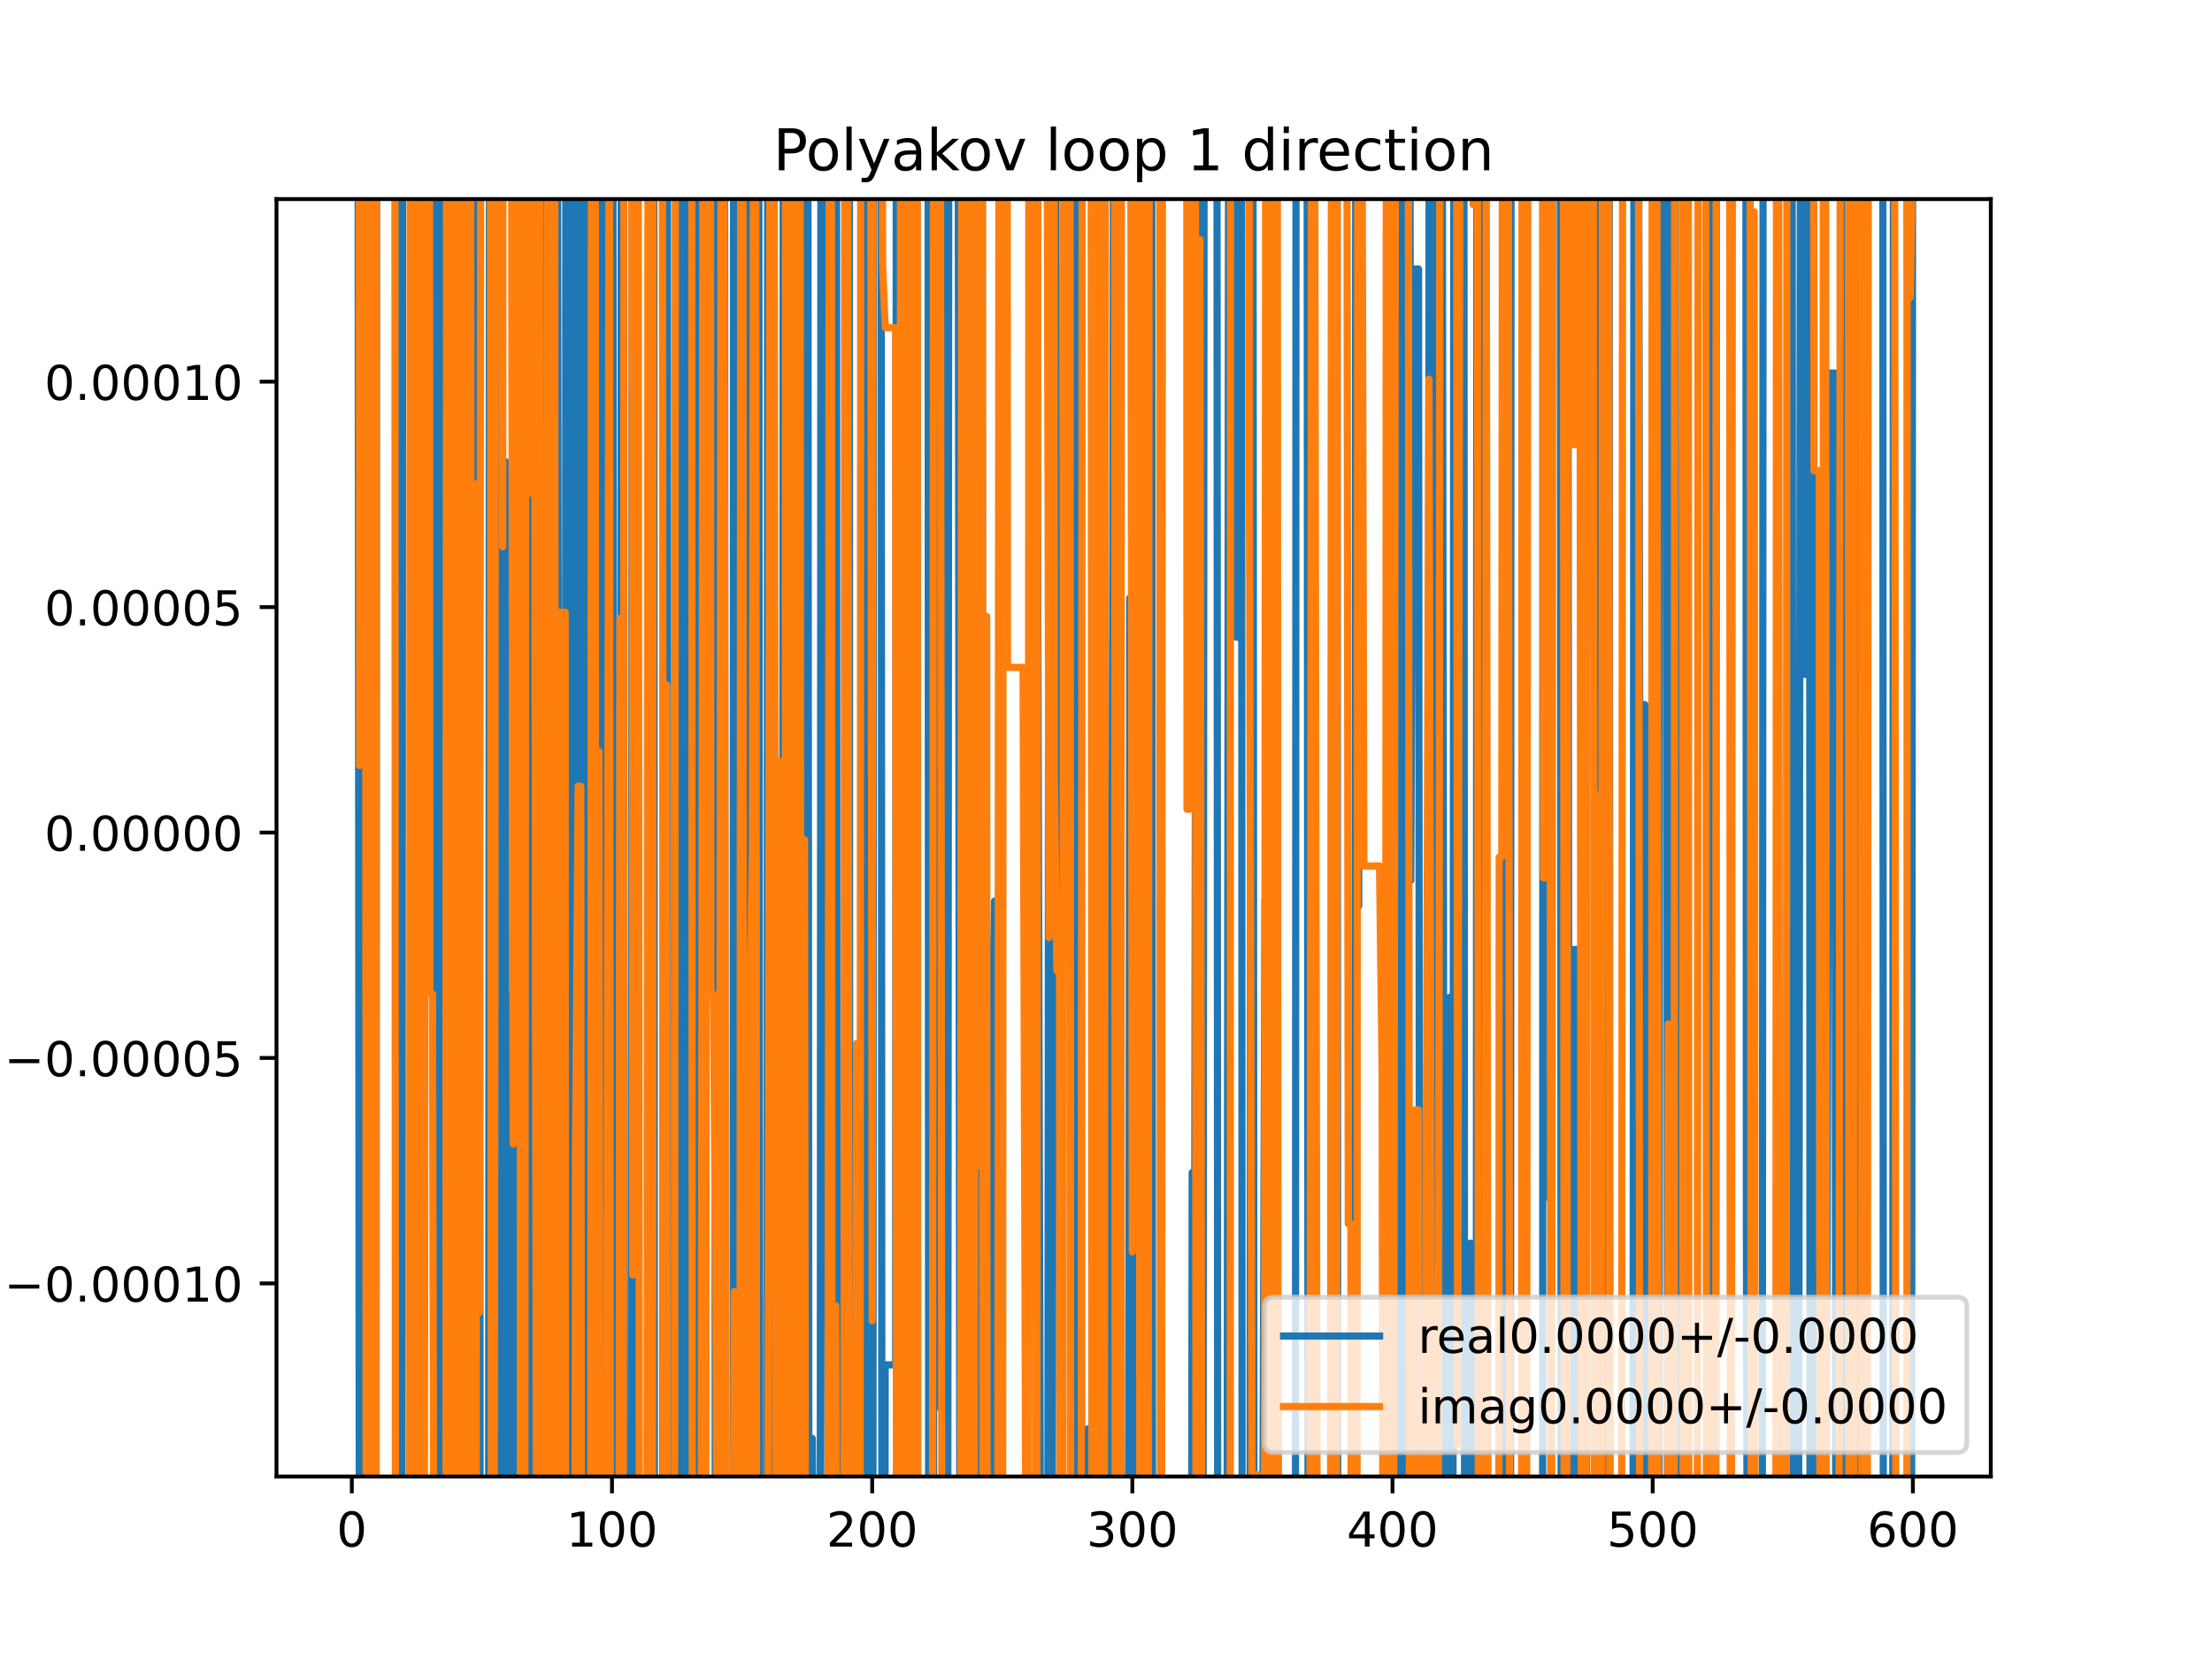 <?xml version="1.0" encoding="utf-8" standalone="no"?>
<!DOCTYPE svg PUBLIC "-//W3C//DTD SVG 1.1//EN"
  "http://www.w3.org/Graphics/SVG/1.1/DTD/svg11.dtd">
<!-- Created with matplotlib (https://matplotlib.org/) -->
<svg height="345.6pt" version="1.1" viewBox="0 0 460.8 345.6" width="460.8pt" xmlns="http://www.w3.org/2000/svg" xmlns:xlink="http://www.w3.org/1999/xlink">
 <defs>
  <style type="text/css">
*{stroke-linecap:butt;stroke-linejoin:round;}
  </style>
 </defs>
 <g id="figure_1">
  <g id="patch_1">
   <path d="M 0 345.6 
L 460.8 345.6 
L 460.8 0 
L 0 0 
z
" style="fill:#ffffff;"/>
  </g>
  <g id="axes_1">
   <g id="patch_2">
    <path d="M 57.6 307.584 
L 414.72 307.584 
L 414.72 41.472 
L 57.6 41.472 
z
" style="fill:#ffffff;"/>
   </g>
   <g id="matplotlib.axis_1">
    <g id="xtick_1">
     <g id="line2d_1">
      <defs>
       <path d="M 0 0 
L 0 3.5 
" id="mcccba0180b" style="stroke:#000000;stroke-width:0.8;"/>
      </defs>
      <g>
       <use style="stroke:#000000;stroke-width:0.8;" x="73.291" xlink:href="#mcccba0180b" y="307.584"/>
      </g>
     </g>
     <g id="text_1">
      <!-- 0 -->
      <defs>
       <path d="M 31.781 66.406 
Q 24.172 66.406 20.328 58.906 
Q 16.5 51.422 16.5 36.375 
Q 16.5 21.391 20.328 13.891 
Q 24.172 6.391 31.781 6.391 
Q 39.453 6.391 43.281 13.891 
Q 47.125 21.391 47.125 36.375 
Q 47.125 51.422 43.281 58.906 
Q 39.453 66.406 31.781 66.406 
z
M 31.781 74.219 
Q 44.047 74.219 50.516 64.516 
Q 56.984 54.828 56.984 36.375 
Q 56.984 17.969 50.516 8.266 
Q 44.047 -1.422 31.781 -1.422 
Q 19.531 -1.422 13.062 8.266 
Q 6.594 17.969 6.594 36.375 
Q 6.594 54.828 13.062 64.516 
Q 19.531 74.219 31.781 74.219 
z
" id="DejaVuSans-48"/>
      </defs>
      <g transform="translate(70.109 322.182)scale(0.1 -0.1)">
       <use xlink:href="#DejaVuSans-48"/>
      </g>
     </g>
    </g>
    <g id="xtick_2">
     <g id="line2d_2">
      <g>
       <use style="stroke:#000000;stroke-width:0.8;" x="127.49" xlink:href="#mcccba0180b" y="307.584"/>
      </g>
     </g>
     <g id="text_2">
      <!-- 100 -->
      <defs>
       <path d="M 12.406 8.297 
L 28.516 8.297 
L 28.516 63.922 
L 10.984 60.406 
L 10.984 69.391 
L 28.422 72.906 
L 38.281 72.906 
L 38.281 8.297 
L 54.391 8.297 
L 54.391 0 
L 12.406 0 
z
" id="DejaVuSans-49"/>
      </defs>
      <g transform="translate(117.946 322.182)scale(0.1 -0.1)">
       <use xlink:href="#DejaVuSans-49"/>
       <use x="63.623" xlink:href="#DejaVuSans-48"/>
       <use x="127.246" xlink:href="#DejaVuSans-48"/>
      </g>
     </g>
    </g>
    <g id="xtick_3">
     <g id="line2d_3">
      <g>
       <use style="stroke:#000000;stroke-width:0.8;" x="181.69" xlink:href="#mcccba0180b" y="307.584"/>
      </g>
     </g>
     <g id="text_3">
      <!-- 200 -->
      <defs>
       <path d="M 19.188 8.297 
L 53.609 8.297 
L 53.609 0 
L 7.328 0 
L 7.328 8.297 
Q 12.938 14.109 22.625 23.891 
Q 32.328 33.688 34.812 36.531 
Q 39.547 41.844 41.422 45.531 
Q 43.312 49.219 43.312 52.781 
Q 43.312 58.594 39.234 62.25 
Q 35.156 65.922 28.609 65.922 
Q 23.969 65.922 18.812 64.312 
Q 13.672 62.703 7.812 59.422 
L 7.812 69.391 
Q 13.766 71.781 18.938 73 
Q 24.125 74.219 28.422 74.219 
Q 39.75 74.219 46.484 68.547 
Q 53.219 62.891 53.219 53.422 
Q 53.219 48.922 51.531 44.891 
Q 49.859 40.875 45.406 35.406 
Q 44.188 33.984 37.641 27.219 
Q 31.109 20.453 19.188 8.297 
z
" id="DejaVuSans-50"/>
      </defs>
      <g transform="translate(172.146 322.182)scale(0.1 -0.1)">
       <use xlink:href="#DejaVuSans-50"/>
       <use x="63.623" xlink:href="#DejaVuSans-48"/>
       <use x="127.246" xlink:href="#DejaVuSans-48"/>
      </g>
     </g>
    </g>
    <g id="xtick_4">
     <g id="line2d_4">
      <g>
       <use style="stroke:#000000;stroke-width:0.8;" x="235.889" xlink:href="#mcccba0180b" y="307.584"/>
      </g>
     </g>
     <g id="text_4">
      <!-- 300 -->
      <defs>
       <path d="M 40.578 39.312 
Q 47.656 37.797 51.625 33 
Q 55.609 28.219 55.609 21.188 
Q 55.609 10.406 48.188 4.484 
Q 40.766 -1.422 27.094 -1.422 
Q 22.516 -1.422 17.656 -0.516 
Q 12.797 0.391 7.625 2.203 
L 7.625 11.719 
Q 11.719 9.328 16.594 8.109 
Q 21.484 6.891 26.812 6.891 
Q 36.078 6.891 40.938 10.547 
Q 45.797 14.203 45.797 21.188 
Q 45.797 27.641 41.281 31.266 
Q 36.766 34.906 28.719 34.906 
L 20.219 34.906 
L 20.219 43.016 
L 29.109 43.016 
Q 36.375 43.016 40.234 45.922 
Q 44.094 48.828 44.094 54.297 
Q 44.094 59.906 40.109 62.906 
Q 36.141 65.922 28.719 65.922 
Q 24.656 65.922 20.016 65.031 
Q 15.375 64.156 9.812 62.312 
L 9.812 71.094 
Q 15.438 72.656 20.344 73.438 
Q 25.25 74.219 29.594 74.219 
Q 40.828 74.219 47.359 69.109 
Q 53.906 64.016 53.906 55.328 
Q 53.906 49.266 50.438 45.094 
Q 46.969 40.922 40.578 39.312 
z
" id="DejaVuSans-51"/>
      </defs>
      <g transform="translate(226.345 322.182)scale(0.1 -0.1)">
       <use xlink:href="#DejaVuSans-51"/>
       <use x="63.623" xlink:href="#DejaVuSans-48"/>
       <use x="127.246" xlink:href="#DejaVuSans-48"/>
      </g>
     </g>
    </g>
    <g id="xtick_5">
     <g id="line2d_5">
      <g>
       <use style="stroke:#000000;stroke-width:0.8;" x="290.088" xlink:href="#mcccba0180b" y="307.584"/>
      </g>
     </g>
     <g id="text_5">
      <!-- 400 -->
      <defs>
       <path d="M 37.797 64.312 
L 12.891 25.391 
L 37.797 25.391 
z
M 35.203 72.906 
L 47.609 72.906 
L 47.609 25.391 
L 58.016 25.391 
L 58.016 17.188 
L 47.609 17.188 
L 47.609 0 
L 37.797 0 
L 37.797 17.188 
L 4.891 17.188 
L 4.891 26.703 
z
" id="DejaVuSans-52"/>
      </defs>
      <g transform="translate(280.545 322.182)scale(0.1 -0.1)">
       <use xlink:href="#DejaVuSans-52"/>
       <use x="63.623" xlink:href="#DejaVuSans-48"/>
       <use x="127.246" xlink:href="#DejaVuSans-48"/>
      </g>
     </g>
    </g>
    <g id="xtick_6">
     <g id="line2d_6">
      <g>
       <use style="stroke:#000000;stroke-width:0.8;" x="344.288" xlink:href="#mcccba0180b" y="307.584"/>
      </g>
     </g>
     <g id="text_6">
      <!-- 500 -->
      <defs>
       <path d="M 10.797 72.906 
L 49.516 72.906 
L 49.516 64.594 
L 19.828 64.594 
L 19.828 46.734 
Q 21.969 47.469 24.109 47.828 
Q 26.266 48.188 28.422 48.188 
Q 40.625 48.188 47.75 41.5 
Q 54.891 34.812 54.891 23.391 
Q 54.891 11.625 47.562 5.094 
Q 40.234 -1.422 26.906 -1.422 
Q 22.312 -1.422 17.547 -0.641 
Q 12.797 0.141 7.719 1.703 
L 7.719 11.625 
Q 12.109 9.234 16.797 8.062 
Q 21.484 6.891 26.703 6.891 
Q 35.156 6.891 40.078 11.328 
Q 45.016 15.766 45.016 23.391 
Q 45.016 31 40.078 35.438 
Q 35.156 39.891 26.703 39.891 
Q 22.75 39.891 18.812 39.016 
Q 14.891 38.141 10.797 36.281 
z
" id="DejaVuSans-53"/>
      </defs>
      <g transform="translate(334.744 322.182)scale(0.1 -0.1)">
       <use xlink:href="#DejaVuSans-53"/>
       <use x="63.623" xlink:href="#DejaVuSans-48"/>
       <use x="127.246" xlink:href="#DejaVuSans-48"/>
      </g>
     </g>
    </g>
    <g id="xtick_7">
     <g id="line2d_7">
      <g>
       <use style="stroke:#000000;stroke-width:0.8;" x="398.487" xlink:href="#mcccba0180b" y="307.584"/>
      </g>
     </g>
     <g id="text_7">
      <!-- 600 -->
      <defs>
       <path d="M 33.016 40.375 
Q 26.375 40.375 22.484 35.828 
Q 18.609 31.297 18.609 23.391 
Q 18.609 15.531 22.484 10.953 
Q 26.375 6.391 33.016 6.391 
Q 39.656 6.391 43.531 10.953 
Q 47.406 15.531 47.406 23.391 
Q 47.406 31.297 43.531 35.828 
Q 39.656 40.375 33.016 40.375 
z
M 52.594 71.297 
L 52.594 62.312 
Q 48.875 64.062 45.094 64.984 
Q 41.312 65.922 37.594 65.922 
Q 27.828 65.922 22.672 59.328 
Q 17.531 52.734 16.797 39.406 
Q 19.672 43.656 24.016 45.922 
Q 28.375 48.188 33.594 48.188 
Q 44.578 48.188 50.953 41.516 
Q 57.328 34.859 57.328 23.391 
Q 57.328 12.156 50.688 5.359 
Q 44.047 -1.422 33.016 -1.422 
Q 20.359 -1.422 13.672 8.266 
Q 6.984 17.969 6.984 36.375 
Q 6.984 53.656 15.188 63.938 
Q 23.391 74.219 37.203 74.219 
Q 40.922 74.219 44.703 73.484 
Q 48.484 72.75 52.594 71.297 
z
" id="DejaVuSans-54"/>
      </defs>
      <g transform="translate(388.944 322.182)scale(0.1 -0.1)">
       <use xlink:href="#DejaVuSans-54"/>
       <use x="63.623" xlink:href="#DejaVuSans-48"/>
       <use x="127.246" xlink:href="#DejaVuSans-48"/>
      </g>
     </g>
    </g>
   </g>
   <g id="matplotlib.axis_2">
    <g id="ytick_1">
     <g id="line2d_8">
      <defs>
       <path d="M 0 0 
L -3.5 0 
" id="mbf16acc17d" style="stroke:#000000;stroke-width:0.8;"/>
      </defs>
      <g>
       <use style="stroke:#000000;stroke-width:0.8;" x="57.6" xlink:href="#mbf16acc17d" y="267.356"/>
      </g>
     </g>
     <g id="text_8">
      <!-- −0.00010 -->
      <defs>
       <path d="M 10.594 35.5 
L 73.188 35.5 
L 73.188 27.203 
L 10.594 27.203 
z
" id="DejaVuSans-8722"/>
       <path d="M 10.688 12.406 
L 21 12.406 
L 21 0 
L 10.688 0 
z
" id="DejaVuSans-46"/>
      </defs>
      <g transform="translate(0.867 271.156)scale(0.1 -0.1)">
       <use xlink:href="#DejaVuSans-8722"/>
       <use x="83.789" xlink:href="#DejaVuSans-48"/>
       <use x="147.412" xlink:href="#DejaVuSans-46"/>
       <use x="179.199" xlink:href="#DejaVuSans-48"/>
       <use x="242.822" xlink:href="#DejaVuSans-48"/>
       <use x="306.445" xlink:href="#DejaVuSans-48"/>
       <use x="370.068" xlink:href="#DejaVuSans-49"/>
       <use x="433.691" xlink:href="#DejaVuSans-48"/>
      </g>
     </g>
    </g>
    <g id="ytick_2">
     <g id="line2d_9">
      <g>
       <use style="stroke:#000000;stroke-width:0.8;" x="57.6" xlink:href="#mbf16acc17d" y="220.395"/>
      </g>
     </g>
     <g id="text_9">
      <!-- −0.00005 -->
      <g transform="translate(0.867 224.194)scale(0.1 -0.1)">
       <use xlink:href="#DejaVuSans-8722"/>
       <use x="83.789" xlink:href="#DejaVuSans-48"/>
       <use x="147.412" xlink:href="#DejaVuSans-46"/>
       <use x="179.199" xlink:href="#DejaVuSans-48"/>
       <use x="242.822" xlink:href="#DejaVuSans-48"/>
       <use x="306.445" xlink:href="#DejaVuSans-48"/>
       <use x="370.068" xlink:href="#DejaVuSans-48"/>
       <use x="433.691" xlink:href="#DejaVuSans-53"/>
      </g>
     </g>
    </g>
    <g id="ytick_3">
     <g id="line2d_10">
      <g>
       <use style="stroke:#000000;stroke-width:0.8;" x="57.6" xlink:href="#mbf16acc17d" y="173.434"/>
      </g>
     </g>
     <g id="text_10">
      <!-- 0.00000 -->
      <g transform="translate(9.247 177.233)scale(0.1 -0.1)">
       <use xlink:href="#DejaVuSans-48"/>
       <use x="63.623" xlink:href="#DejaVuSans-46"/>
       <use x="95.41" xlink:href="#DejaVuSans-48"/>
       <use x="159.033" xlink:href="#DejaVuSans-48"/>
       <use x="222.656" xlink:href="#DejaVuSans-48"/>
       <use x="286.279" xlink:href="#DejaVuSans-48"/>
       <use x="349.902" xlink:href="#DejaVuSans-48"/>
      </g>
     </g>
    </g>
    <g id="ytick_4">
     <g id="line2d_11">
      <g>
       <use style="stroke:#000000;stroke-width:0.8;" x="57.6" xlink:href="#mbf16acc17d" y="126.472"/>
      </g>
     </g>
     <g id="text_11">
      <!-- 0.00005 -->
      <g transform="translate(9.247 130.272)scale(0.1 -0.1)">
       <use xlink:href="#DejaVuSans-48"/>
       <use x="63.623" xlink:href="#DejaVuSans-46"/>
       <use x="95.41" xlink:href="#DejaVuSans-48"/>
       <use x="159.033" xlink:href="#DejaVuSans-48"/>
       <use x="222.656" xlink:href="#DejaVuSans-48"/>
       <use x="286.279" xlink:href="#DejaVuSans-48"/>
       <use x="349.902" xlink:href="#DejaVuSans-53"/>
      </g>
     </g>
    </g>
    <g id="ytick_5">
     <g id="line2d_12">
      <g>
       <use style="stroke:#000000;stroke-width:0.8;" x="57.6" xlink:href="#mbf16acc17d" y="79.511"/>
      </g>
     </g>
     <g id="text_12">
      <!-- 0.00010 -->
      <g transform="translate(9.247 83.31)scale(0.1 -0.1)">
       <use xlink:href="#DejaVuSans-48"/>
       <use x="63.623" xlink:href="#DejaVuSans-46"/>
       <use x="95.41" xlink:href="#DejaVuSans-48"/>
       <use x="159.033" xlink:href="#DejaVuSans-48"/>
       <use x="222.656" xlink:href="#DejaVuSans-48"/>
       <use x="286.279" xlink:href="#DejaVuSans-49"/>
       <use x="349.902" xlink:href="#DejaVuSans-48"/>
      </g>
     </g>
    </g>
   </g>
   <g id="line2d_13">
    <path clip-path="url(#paa298b33d1)" d="M 74.575 -1 
L 74.866 346.6 
M 74.956 346.6 
L 75.185 -1 
M 75.749 -1 
L 75.991 346.6 
M 76.013 346.6 
L 76.329 -1 
M 77.371 -1 
L 77.486 346.6 
M 78.331 346.6 
L 78.463 -1 
M 82.464 -1 
L 82.505 46.447 
L 83.047 46.447 
L 83.299 346.6 
M 83.74 346.6 
L 83.893 -1 
M 86.59 -1 
L 86.77 346.6 
M 86.966 346.6 
L 87.285 -1 
M 89.516 -1 
L 89.551 65.785 
L 90.093 65.785 
L 90.497 -1 
M 90.648 -1 
L 90.845 346.6 
M 91.466 346.6 
L 91.639 -1 
M 92.098 -1 
L 92.261 67.694 
L 92.803 67.694 
L 92.974 -1 
M 93.463 -1 
L 93.741 346.6 
M 94.191 346.6 
L 94.429 204.382 
L 94.526 -1 
M 95.708 -1 
L 95.84 346.6 
M 97.067 346.6 
L 97.261 -1 
M 98.305 -1 
L 98.764 138.319 
L 99.095 -1 
M 99.534 -1 
L 99.848 122.038 
L 100.043 346.6 
M 101.77 346.6 
L 101.982 -1 
M 102.046 -1 
L 102.226 346.6 
M 103.77 346.6 
L 104.184 18.266 
L 104.323 346.6 
M 105.156 346.6 
L 105.268 96.122 
L 105.507 346.6 
M 106.187 346.6 
L 106.352 207.398 
L 106.543 346.6 
M 107.003 346.6 
L 107.151 -1 
M 108.793 -1 
L 108.916 346.6 
M 109.232 346.6 
L 109.375 -1 
M 110.002 -1 
L 110.288 346.6 
M 112.784 346.6 
L 112.856 242.188 
L 113.398 92.966 
L 113.582 -1 
M 114.106 -1 
L 114.419 346.6 
M 114.51 346.6 
L 114.65 -1 
M 115.458 -1 
L 115.566 232.416 
L 116.107 -1 
M 116.109 -1 
L 116.582 346.6 
M 117.753 346.6 
L 117.883 -1 
M 118.602 -1 
L 118.709 346.6 
M 119.651 346.6 
L 119.752 -1 
M 121.075 -1 
L 121.206 346.6 
M 122.03 346.6 
L 122.07 277.483 
L 122.428 -1 
M 123.463 -1 
L 123.696 277.302 
L 124.32 -1 
M 124.92 -1 
L 125.066 346.6 
M 125.576 346.6 
L 125.721 -1 
M 127.662 -1 
L 127.96 346.6 
M 129.313 346.6 
L 129.421 -1 
M 129.861 -1 
L 129.954 346.6 
M 131.412 346.6 
L 131.737 -1 
M 132.031 -1 
L 132.368 156.804 
L 133.041 346.6 
M 135.332 346.6 
L 135.496 -1 
M 136.188 -1 
L 136.349 346.6 
M 138.081 346.6 
L 138.215 -1 
M 139.042 -1 
L 139.146 346.6 
M 141.78 346.6 
L 141.864 -1 
M 142.797 -1 
L 143.081 346.6 
M 145 346.6 
L 145.165 -1 
M 145.562 -1 
L 145.708 346.6 
M 146.594 346.6 
L 147.134 -1 
M 148.847 -1 
L 149.006 346.6 
M 149.339 346.6 
L 149.504 -1 
M 150.941 -1 
L 151.087 346.6 
M 152.701 346.6 
L 152.826 -1 
M 153.207 -1 
L 153.429 346.6 
M 153.544 346.6 
L 153.655 -1 
M 154.46 -1 
L 154.575 346.6 
M 154.625 346.6 
L 154.906 -1 
M 156.029 -1 
L 156.296 346.6 
M 157.115 346.6 
L 157.404 -1 
M 158.064 -1 
L 158.259 346.6 
M 159.762 346.6 
L 159.938 -1 
M 160.153 -1 
L 160.506 346.6 
M 160.591 346.6 
L 160.898 -1 
M 161.194 -1 
L 161.351 346.6 
M 162.997 346.6 
L 163.168 -1 
M 163.358 -1 
L 163.534 346.6 
M 164.311 346.6 
L 164.346 310.302 
L 164.888 66.783 
L 165.327 346.6 
M 165.813 346.6 
L 165.972 319.437 
L 166.152 -1 
M 166.854 -1 
L 167.038 346.6 
M 167.066 346.6 
L 167.176 -1 
M 168.289 -1 
L 168.518 346.6 
M 169.137 346.6 
L 169.224 299.648 
L 169.527 346.6 
M 170.867 346.6 
L 171.026 -1 
M 172.001 -1 
L 172.476 321.928 
L 172.884 -1 
M 173.129 -1 
L 173.498 346.6 
M 173.601 346.6 
L 173.846 -1 
M 174.254 -1 
L 174.401 346.6 
M 175.945 346.6 
L 176.359 -1 
M 176.943 -1 
L 177.019 346.6 
M 179.768 346.6 
L 179.984 -1 
M 180.157 -1 
L 180.41 346.6 
M 181.838 346.6 
L 182.001 -1 
M 183.556 -1 
L 183.725 346.6 
M 184.298 346.6 
L 184.4 284.32 
L 186.568 284.32 
L 186.722 -1 
M 187.486 -1 
L 187.652 314.753 
L 188.032 -1 
M 189.048 -1 
L 189.189 346.6 
M 190.516 346.6 
L 190.959 -1 
M 193.325 -1 
L 193.463 346.6 
M 194.451 346.6 
L 194.697 30.702 
L 195.239 293.021 
L 195.781 293.021 
L 195.979 -1 
M 196.635 -1 
L 196.845 346.6 
M 197.429 346.6 
L 197.653 -1 
M 199.593 -1 
L 199.968 346.6 
M 200.248 346.6 
L 200.576 -1 
M 201.16 -1 
L 201.201 6.407 
L 201.239 -1 
M 202.354 -1 
L 202.595 346.6 
M 203.683 346.6 
L 203.904 -1 
M 204.619 -1 
L 204.753 346.6 
M 205.589 346.6 
L 206.079 221.349 
L 206.621 221.349 
L 207.163 187.73 
L 207.293 346.6 
M 207.979 346.6 
L 208.166 -1 
M 215.842 -1 
L 216.806 346.6 
M 218.272 346.6 
L 218.545 13.563 
L 218.981 346.6 
M 219.145 346.6 
L 219.391 -1 
M 219.944 -1 
L 220.171 242.592 
L 220.713 242.592 
L 220.805 346.6 
M 224.063 346.6 
L 224.296 -1 
M 225.225 -1 
L 225.346 346.6 
M 226.634 346.6 
L 226.675 297.626 
L 227.217 297.626 
L 227.236 346.6 
M 228.098 346.6 
L 228.185 -1 
M 230.164 -1 
L 230.434 346.6 
M 231.603 346.6 
L 231.977 -1 
M 233.431 -1 
L 233.589 346.6 
M 235.102 346.6 
L 235.347 124.582 
L 235.889 145.275 
L 236.212 346.6 
M 237.088 346.6 
L 237.38 -1 
M 239.918 -1 
L 240.117 346.6 
M 248.215 346.6 
L 248.355 244.26 
L 248.897 244.26 
L 249.265 -1 
M 249.489 -1 
L 249.639 346.6 
M 250.605 346.6 
L 250.853 -1 
M 253.509 -1 
L 253.677 346.6 
M 255.607 346.6 
L 255.969 -1 
M 257.414 -1 
L 257.569 132.737 
L 258.111 132.737 
L 258.653 27.494 
L 258.759 346.6 
M 260.399 346.6 
L 260.638 -1 
M 261.006 -1 
L 261.249 346.6 
M 262.428 346.6 
L 262.447 340.823 
L 262.989 340.823 
L 263.531 187.368 
L 263.763 346.6 
M 264.255 346.6 
L 264.552 -1 
M 264.674 -1 
L 264.957 346.6 
M 266.124 346.6 
L 266.241 279.069 
L 266.276 346.6 
M 269.859 346.6 
L 269.991 -1 
M 272.28 -1 
L 272.512 346.6 
M 273.478 346.6 
L 273.61 -1 
M 278.515 -1 
L 278.693 346.6 
M 282.183 346.6 
L 282.447 -1 
M 282.646 -1 
L 283.043 188.78 
L 283.148 -1 
M 290.154 -1 
L 290.436 346.6 
M 290.727 346.6 
L 290.866 -1 
M 291.942 -1 
L 292.046 346.6 
M 293.066 346.6 
L 293.199 -1 
M 293.703 -1 
L 293.882 183.439 
L 294.424 56.047 
L 295.508 56.047 
L 295.757 346.6 
M 297.428 346.6 
L 297.737 -1 
M 298.664 -1 
L 298.76 194.027 
L 299.302 194.027 
L 299.382 346.6 
M 300.227 346.6 
L 300.378 -1 
M 300.416 -1 
L 300.931 346.6 
M 301.966 346.6 
L 302.012 207.757 
L 302.241 346.6 
M 302.667 346.6 
L 302.872 -1 
M 303.588 -1 
L 303.638 37.811 
L 303.677 -1 
M 304.954 -1 
L 305.113 346.6 
M 306.235 346.6 
L 306.348 258.966 
L 306.444 346.6 
M 307.527 346.6 
L 307.663 -1 
M 309.152 -1 
L 309.359 346.6 
M 313.252 346.6 
L 313.346 -1 
M 314.112 -1 
L 314.249 346.6 
M 314.668 346.6 
L 314.781 -1 
M 317.549 -1 
L 317.737 346.6 
M 321.359 346.6 
L 321.418 -1 
M 322.453 -1 
L 322.608 249.503 
L 322.906 -1 
M 325.017 -1 
L 325.234 346.6 
M 325.429 346.6 
L 325.717 -1 
M 326.577 -1 
L 326.928 346.6 
M 326.995 346.6 
L 327.486 197.796 
L 328.57 197.796 
L 328.67 346.6 
M 329.58 346.6 
L 329.817 -1 
M 330.353 -1 
L 330.449 346.6 
M 332.689 346.6 
L 333.04 -1 
M 333.547 -1 
L 333.719 346.6 
M 334.758 346.6 
L 334.931 -1 
M 335.218 -1 
L 335.392 346.6 
M 340.171 346.6 
L 340.394 -1 
M 341.315 -1 
L 341.578 146.784 
L 342.662 146.784 
L 342.911 346.6 
M 345.598 346.6 
L 345.78 -1 
M 347.163 -1 
L 347.388 346.6 
M 347.651 346.6 
L 347.815 -1 
M 348.919 -1 
L 349.166 182.599 
L 349.242 346.6 
M 351.515 346.6 
L 351.627 -1 
M 356.059 -1 
L 356.164 346.6 
M 357.405 346.6 
L 357.547 -1 
M 363.696 -1 
L 363.8 254.944 
L 364.01 346.6 
M 367.107 346.6 
L 367.3 -1 
M 373.322 -1 
L 373.546 346.6 
M 374.658 346.6 
L 375.098 -1 
M 375.355 -1 
L 375.724 140.474 
L 376.266 140.474 
L 376.353 -1 
M 376.978 -1 
L 377.059 346.6 
M 377.697 346.6 
L 377.793 -1 
M 379.83 -1 
L 380.059 343.086 
L 380.601 266.763 
L 381.143 77.705 
L 382.227 77.705 
L 382.438 346.6 
M 384.169 346.6 
L 384.384 -1 
M 386.4 -1 
L 386.5 346.6 
M 386.717 346.6 
L 386.957 -1 
M 392.218 -1 
L 392.339 346.6 
M 394.279 346.6 
L 394.443 -1 
M 397.261 -1 
L 397.574 346.6 
M 398.204 346.6 
L 398.445 -1 
L 398.445 -1 
" style="fill:none;stroke:#1f77b4;stroke-linecap:square;stroke-width:1.5;"/>
   </g>
   <g id="line2d_14">
    <path clip-path="url(#paa298b33d1)" d="M 74.83 -1 
L 74.917 159.464 
L 75.15 -1 
M 76.155 -1 
L 76.273 346.6 
M 76.928 346.6 
L 77.085 22.447 
L 77.301 346.6 
M 78.314 346.6 
L 78.417 -1 
M 82.257 -1 
L 82.385 346.6 
M 85.338 346.6 
L 85.465 -1 
M 86.451 -1 
L 86.518 346.6 
M 87.181 346.6 
L 87.251 -1 
M 87.638 -1 
L 87.774 346.6 
M 88.374 346.6 
L 88.467 267.798 
L 88.578 -1 
M 89.46 -1 
L 89.551 207.037 
L 90.093 207.037 
L 90.405 346.6 
M 91.104 346.6 
L 91.177 330.869 
L 91.194 346.6 
M 92.882 346.6 
L 93.038 -1 
M 93.589 -1 
L 93.713 346.6 
M 94.135 346.6 
L 94.312 -1 
M 95.163 -1 
L 95.239 346.6 
M 96.055 346.6 
L 96.45 -1 
M 96.664 -1 
L 96.846 346.6 
M 97.337 346.6 
L 97.46 -1 
M 98.041 -1 
L 98.243 346.6 
M 99.19 346.6 
L 99.306 100.796 
L 99.848 273.444 
L 100.169 -1 
M 102.147 -1 
L 102.38 346.6 
M 102.915 346.6 
L 103.1 208.671 
L 103.219 -1 
M 104.642 -1 
L 104.726 113.916 
L 104.771 -1 
M 106.525 -1 
L 106.894 238.305 
L 107.436 132.094 
L 107.531 -1 
M 108.277 -1 
L 108.442 346.6 
M 109.322 346.6 
L 109.571 -1 
M 109.773 -1 
L 110.146 102.811 
L 110.546 -1 
M 111.282 -1 
L 111.767 346.6 
M 111.776 346.6 
L 112.098 -1 
M 112.421 -1 
L 112.579 346.6 
M 113.339 346.6 
L 113.398 271.509 
L 113.94 124.467 
L 114.097 -1 
M 114.597 -1 
L 114.726 346.6 
M 115.412 346.6 
L 115.566 26.252 
L 115.698 346.6 
M 116.553 346.6 
L 116.65 127.536 
L 117.734 127.536 
L 117.795 346.6 
M 119.794 346.6 
L 119.902 239.477 
L 120.444 163.783 
L 120.986 163.783 
L 121.118 346.6 
M 123.052 346.6 
L 123.216 -1 
M 123.998 -1 
L 124.121 346.6 
M 124.581 346.6 
L 124.78 156.545 
L 124.968 346.6 
M 125.798 346.6 
L 125.864 296.496 
L 126.406 296.496 
L 126.93 -1 
M 126.954 -1 
L 127.152 346.6 
M 128.969 346.6 
L 129.116 128.824 
L 129.344 346.6 
M 129.821 346.6 
L 130.011 -1 
M 131.648 -1 
L 131.826 265.588 
L 132.368 159.72 
L 132.871 -1 
M 132.921 -1 
L 133.21 346.6 
M 134.752 346.6 
L 135.012 -1 
M 135.118 -1 
L 135.274 346.6 
M 135.91 346.6 
L 136.041 -1 
M 137.953 -1 
L 138.292 346.6 
M 138.417 346.6 
L 138.872 142.7 
L 138.956 346.6 
M 140.513 346.6 
L 140.715 -1 
M 141.553 -1 
L 141.582 30.194 
L 141.676 -1 
M 144.086 -1 
L 144.221 346.6 
M 145.278 346.6 
L 145.376 324.192 
L 145.46 346.6 
M 146.059 346.6 
L 146.46 -1 
M 146.46 -1 
L 146.856 346.6 
M 147.046 346.6 
L 147.166 -1 
M 147.999 -1 
L 148.086 207.103 
L 148.628 207.103 
L 149.17 277.638 
L 149.417 346.6 
M 149.813 346.6 
L 150.241 -1 
M 150.809 -1 
L 151.213 346.6 
M 152.727 346.6 
L 152.964 269.089 
L 153.067 346.6 
M 154.149 346.6 
L 154.303 -1 
M 154.768 -1 
L 154.865 346.6 
M 156.048 346.6 
L 156.216 207.182 
L 156.758 176.428 
L 157.003 -1 
M 157.425 -1 
L 157.628 346.6 
M 159.845 346.6 
L 160.01 300.339 
L 160.424 -1 
M 161.245 -1 
L 161.636 322.003 
L 162.178 158.647 
L 162.72 158.647 
L 162.816 346.6 
M 163.542 346.6 
L 163.653 -1 
M 163.991 -1 
L 164.129 346.6 
M 165.054 346.6 
L 165.277 -1 
M 165.636 -1 
L 165.938 346.6 
M 166.004 346.6 
L 166.295 -1 
M 166.661 -1 
L 166.856 346.6 
M 167.421 346.6 
L 167.598 174.911 
L 167.791 346.6 
M 172.489 346.6 
L 172.746 -1 
M 173.18 -1 
L 173.333 346.6 
M 174.033 346.6 
L 174.102 272.017 
L 174.3 346.6 
M 175.804 346.6 
L 176.012 -1 
M 176.584 -1 
L 176.812 309.242 
L 177.064 346.6 
M 178.149 346.6 
L 178.438 217.375 
L 178.56 346.6 
M 179.166 346.6 
L 179.312 -1 
M 181.36 -1 
L 181.69 275.102 
L 181.862 -1 
M 183.811 -1 
L 183.858 54.856 
L 184.4 68.266 
L 186.568 68.266 
L 186.766 346.6 
M 187.409 346.6 
L 187.626 -1 
M 187.669 -1 
L 187.821 346.6 
M 188.474 346.6 
L 188.589 -1 
M 188.895 -1 
L 189.02 346.6 
M 190.115 346.6 
L 190.257 -1 
M 191.098 -1 
L 191.224 346.6 
M 194.239 346.6 
L 194.497 -1 
M 195.898 -1 
L 196.219 346.6 
M 200.026 346.6 
L 200.117 306.899 
L 200.373 -1 
M 200.82 -1 
L 200.982 346.6 
M 201.442 346.6 
L 201.62 -1 
M 202.482 -1 
L 202.768 346.6 
M 202.91 346.6 
L 203.312 -1 
M 203.461 -1 
L 203.911 242.832 
L 204.069 -1 
M 204.648 -1 
L 204.762 346.6 
M 205.411 346.6 
L 205.537 128.4 
L 205.63 346.6 
M 207.839 346.6 
L 208.119 -1 
M 208.365 -1 
L 208.622 346.6 
M 208.865 346.6 
L 208.981 -1 
M 209.81 -1 
L 209.873 139.026 
L 213.125 139.026 
L 213.667 313.596 
L 214.209 313.596 
L 214.336 -1 
M 215.642 -1 
L 215.76 346.6 
M 215.985 346.6 
L 216.219 -1 
M 218.09 -1 
L 218.545 195.316 
L 218.603 -1 
M 219.58 -1 
L 219.629 160.955 
L 220.171 202.227 
L 220.713 202.227 
L 220.842 346.6 
M 221.43 346.6 
L 221.561 -1 
M 222.896 -1 
L 223.059 346.6 
M 225.201 346.6 
L 225.454 -1 
M 227.31 -1 
L 227.469 346.6 
M 228.191 346.6 
L 228.301 183.87 
L 228.843 39.566 
L 229.385 39.566 
L 229.732 346.6 
M 230.047 346.6 
L 230.288 -1 
M 232.202 -1 
L 232.32 346.6 
M 233.491 346.6 
L 233.607 -1 
M 235.536 -1 
L 235.889 260.793 
L 236.044 -1 
M 237.287 -1 
L 237.454 346.6 
M 237.576 346.6 
L 237.74 -1 
M 238.414 -1 
L 238.599 346.6 
M 239.178 346.6 
L 239.399 -1 
M 241.579 -1 
L 241.748 346.6 
M 241.971 346.6 
L 242.168 -1 
M 247.219 -1 
L 247.271 168.586 
L 247.813 168.586 
L 247.992 -1 
M 249.022 -1 
L 249.148 346.6 
M 249.834 346.6 
L 249.981 49.951 
L 250.362 346.6 
M 250.944 346.6 
L 251.065 310.826 
L 251.088 346.6 
M 256.28 346.6 
L 256.339 -1 
M 258.6 -1 
L 258.653 39.958 
L 258.682 -1 
M 260.209 -1 
L 260.279 103.019 
L 260.821 311.813 
L 261.363 307.156 
L 261.905 307.156 
L 261.942 346.6 
M 263.38 346.6 
L 263.691 -1 
M 264.242 -1 
L 264.416 346.6 
M 264.77 346.6 
L 264.904 -1 
M 266.072 -1 
L 266.241 292.241 
L 266.414 346.6 
M 272.861 346.6 
L 273.245 -1 
M 273.833 -1 
L 274.371 316.694 
L 274.913 316.694 
L 275.015 346.6 
M 277.16 346.6 
L 277.375 -1 
M 277.811 -1 
L 277.976 346.6 
M 278.396 346.6 
L 278.599 -1 
M 280.56 -1 
L 280.875 254.958 
L 281.417 254.958 
L 281.49 346.6 
M 282.683 346.6 
L 282.845 -1 
M 283.679 -1 
L 284.126 180.407 
L 287.378 180.407 
L 287.92 223.33 
L 288.104 346.6 
M 288.604 346.6 
L 288.808 -1 
M 289.207 -1 
L 289.417 346.6 
M 290.31 346.6 
L 290.713 -1 
M 293.37 -1 
L 293.621 346.6 
M 294.293 346.6 
L 294.424 231.24 
L 295.508 231.24 
L 295.601 346.6 
M 297.046 346.6 
L 297.134 237.387 
L 297.676 78.977 
L 298.374 346.6 
M 299.583 346.6 
L 299.844 165.029 
L 299.96 -1 
M 301.437 -1 
L 301.47 24.657 
L 301.516 -1 
M 303.444 -1 
L 303.638 300.97 
L 304.168 -1 
M 306.843 -1 
L 306.89 42.625 
L 306.929 -1 
M 307.774 -1 
L 307.986 346.6 
M 309.397 346.6 
L 309.6 26.748 
L 310.018 346.6 
M 312.233 346.6 
L 312.31 178.561 
L 312.852 178.561 
L 312.999 -1 
M 314.203 -1 
L 314.501 346.6 
M 316.967 346.6 
L 317.07 -1 
M 317.384 -1 
L 317.558 346.6 
M 318.008 346.6 
L 318.272 17.629 
L 319.898 17.629 
L 319.917 -1 
M 321.38 -1 
L 321.524 182.88 
L 322.066 182.88 
L 322.295 -1 
M 322.806 -1 
L 323.079 346.6 
M 323.222 346.6 
L 323.497 -1 
M 325.677 -1 
L 325.85 346.6 
M 326.413 346.6 
L 326.616 -1 
M 327.409 -1 
L 327.486 92.605 
L 328.57 92.605 
L 329.112 6.852 
L 329.42 346.6 
M 330.296 346.6 
L 330.59 -1 
M 331.915 -1 
L 332.099 346.6 
M 332.762 346.6 
L 332.906 165.609 
L 333.053 346.6 
M 333.658 346.6 
L 333.808 -1 
M 335.11 -1 
L 335.358 346.6 
M 337.802 346.6 
L 338.039 -1 
M 341.314 -1 
L 341.578 319.635 
L 342.662 319.635 
L 342.68 346.6 
M 344.046 346.6 
L 344.184 -1 
M 345.132 -1 
L 345.501 346.6 
M 347.416 346.6 
L 347.54 213.334 
L 347.922 346.6 
M 348.763 346.6 
L 348.871 -1 
M 350.447 -1 
L 350.734 346.6 
M 350.818 346.6 
L 350.949 -1 
M 351.7 -1 
L 351.825 346.6 
M 353.577 346.6 
L 353.761 -1 
M 355.351 -1 
L 355.496 346.6 
M 356.128 346.6 
L 356.212 270.466 
L 356.754 270.466 
L 356.847 346.6 
M 357.408 346.6 
L 357.514 -1 
M 358.361 -1 
L 358.38 37.021 
L 358.922 37.021 
L 358.946 -1 
M 360.322 -1 
L 360.459 346.6 
M 360.687 346.6 
L 360.902 -1 
M 364.542 -1 
L 364.835 346.6 
M 364.971 346.6 
L 365.426 44.123 
L 365.616 346.6 
M 369.935 346.6 
L 370.087 -1 
M 370.532 -1 
L 370.692 346.6 
M 372.088 346.6 
L 372.253 -1 
M 377.78 -1 
L 377.891 98.065 
L 378.975 98.065 
L 379.132 346.6 
M 379.74 346.6 
L 379.866 -1 
M 380.308 -1 
L 380.47 346.6 
M 383.087 346.6 
L 383.378 -1 
M 385.03 -1 
L 385.197 346.6 
M 386.196 346.6 
L 386.299 -1 
M 387.791 -1 
L 387.876 346.6 
M 388.981 346.6 
L 389.216 -1 
M 394.592 -1 
L 394.693 30.679 
L 394.956 346.6 
M 397.229 346.6 
L 397.337 -1 
M 397.822 -1 
L 397.945 61.932 
L 398.487 29.261 
L 398.487 29.261 
" style="fill:none;stroke:#ff7f0e;stroke-linecap:square;stroke-width:1.5;"/>
   </g>
   <g id="patch_3">
    <path d="M 57.6 307.584 
L 57.6 41.472 
" style="fill:none;stroke:#000000;stroke-linecap:square;stroke-linejoin:miter;stroke-width:0.8;"/>
   </g>
   <g id="patch_4">
    <path d="M 414.72 307.584 
L 414.72 41.472 
" style="fill:none;stroke:#000000;stroke-linecap:square;stroke-linejoin:miter;stroke-width:0.8;"/>
   </g>
   <g id="patch_5">
    <path d="M 57.6 307.584 
L 414.72 307.584 
" style="fill:none;stroke:#000000;stroke-linecap:square;stroke-linejoin:miter;stroke-width:0.8;"/>
   </g>
   <g id="patch_6">
    <path d="M 57.6 41.472 
L 414.72 41.472 
" style="fill:none;stroke:#000000;stroke-linecap:square;stroke-linejoin:miter;stroke-width:0.8;"/>
   </g>
   <g id="text_13">
    <!-- Polyakov loop 1 direction -->
    <defs>
     <path d="M 19.672 64.797 
L 19.672 37.406 
L 32.078 37.406 
Q 38.969 37.406 42.719 40.969 
Q 46.484 44.531 46.484 51.125 
Q 46.484 57.672 42.719 61.234 
Q 38.969 64.797 32.078 64.797 
z
M 9.812 72.906 
L 32.078 72.906 
Q 44.344 72.906 50.609 67.359 
Q 56.891 61.812 56.891 51.125 
Q 56.891 40.328 50.609 34.812 
Q 44.344 29.297 32.078 29.297 
L 19.672 29.297 
L 19.672 0 
L 9.812 0 
z
" id="DejaVuSans-80"/>
     <path d="M 30.609 48.391 
Q 23.391 48.391 19.188 42.75 
Q 14.984 37.109 14.984 27.297 
Q 14.984 17.484 19.156 11.844 
Q 23.344 6.203 30.609 6.203 
Q 37.797 6.203 41.984 11.859 
Q 46.188 17.531 46.188 27.297 
Q 46.188 37.016 41.984 42.703 
Q 37.797 48.391 30.609 48.391 
z
M 30.609 56 
Q 42.328 56 49.016 48.375 
Q 55.719 40.766 55.719 27.297 
Q 55.719 13.875 49.016 6.219 
Q 42.328 -1.422 30.609 -1.422 
Q 18.844 -1.422 12.172 6.219 
Q 5.516 13.875 5.516 27.297 
Q 5.516 40.766 12.172 48.375 
Q 18.844 56 30.609 56 
z
" id="DejaVuSans-111"/>
     <path d="M 9.422 75.984 
L 18.406 75.984 
L 18.406 0 
L 9.422 0 
z
" id="DejaVuSans-108"/>
     <path d="M 32.172 -5.078 
Q 28.375 -14.844 24.75 -17.812 
Q 21.141 -20.797 15.094 -20.797 
L 7.906 -20.797 
L 7.906 -13.281 
L 13.188 -13.281 
Q 16.891 -13.281 18.938 -11.516 
Q 21 -9.766 23.484 -3.219 
L 25.094 0.875 
L 2.984 54.688 
L 12.5 54.688 
L 29.594 11.922 
L 46.688 54.688 
L 56.203 54.688 
z
" id="DejaVuSans-121"/>
     <path d="M 34.281 27.484 
Q 23.391 27.484 19.188 25 
Q 14.984 22.516 14.984 16.5 
Q 14.984 11.719 18.141 8.906 
Q 21.297 6.109 26.703 6.109 
Q 34.188 6.109 38.703 11.406 
Q 43.219 16.703 43.219 25.484 
L 43.219 27.484 
z
M 52.203 31.203 
L 52.203 0 
L 43.219 0 
L 43.219 8.297 
Q 40.141 3.328 35.547 0.953 
Q 30.953 -1.422 24.312 -1.422 
Q 15.922 -1.422 10.953 3.297 
Q 6 8.016 6 15.922 
Q 6 25.141 12.172 29.828 
Q 18.359 34.516 30.609 34.516 
L 43.219 34.516 
L 43.219 35.406 
Q 43.219 41.609 39.141 45 
Q 35.062 48.391 27.688 48.391 
Q 23 48.391 18.547 47.266 
Q 14.109 46.141 10.016 43.891 
L 10.016 52.203 
Q 14.938 54.109 19.578 55.047 
Q 24.219 56 28.609 56 
Q 40.484 56 46.344 49.844 
Q 52.203 43.703 52.203 31.203 
z
" id="DejaVuSans-97"/>
     <path d="M 9.078 75.984 
L 18.109 75.984 
L 18.109 31.109 
L 44.922 54.688 
L 56.391 54.688 
L 27.391 29.109 
L 57.625 0 
L 45.906 0 
L 18.109 26.703 
L 18.109 0 
L 9.078 0 
z
" id="DejaVuSans-107"/>
     <path d="M 2.984 54.688 
L 12.5 54.688 
L 29.594 8.797 
L 46.688 54.688 
L 56.203 54.688 
L 35.688 0 
L 23.484 0 
z
" id="DejaVuSans-118"/>
     <path id="DejaVuSans-32"/>
     <path d="M 18.109 8.203 
L 18.109 -20.797 
L 9.078 -20.797 
L 9.078 54.688 
L 18.109 54.688 
L 18.109 46.391 
Q 20.953 51.266 25.266 53.625 
Q 29.594 56 35.594 56 
Q 45.562 56 51.781 48.094 
Q 58.016 40.188 58.016 27.297 
Q 58.016 14.406 51.781 6.484 
Q 45.562 -1.422 35.594 -1.422 
Q 29.594 -1.422 25.266 0.953 
Q 20.953 3.328 18.109 8.203 
z
M 48.688 27.297 
Q 48.688 37.203 44.609 42.844 
Q 40.531 48.484 33.406 48.484 
Q 26.266 48.484 22.188 42.844 
Q 18.109 37.203 18.109 27.297 
Q 18.109 17.391 22.188 11.75 
Q 26.266 6.109 33.406 6.109 
Q 40.531 6.109 44.609 11.75 
Q 48.688 17.391 48.688 27.297 
z
" id="DejaVuSans-112"/>
     <path d="M 45.406 46.391 
L 45.406 75.984 
L 54.391 75.984 
L 54.391 0 
L 45.406 0 
L 45.406 8.203 
Q 42.578 3.328 38.25 0.953 
Q 33.938 -1.422 27.875 -1.422 
Q 17.969 -1.422 11.734 6.484 
Q 5.516 14.406 5.516 27.297 
Q 5.516 40.188 11.734 48.094 
Q 17.969 56 27.875 56 
Q 33.938 56 38.25 53.625 
Q 42.578 51.266 45.406 46.391 
z
M 14.797 27.297 
Q 14.797 17.391 18.875 11.75 
Q 22.953 6.109 30.078 6.109 
Q 37.203 6.109 41.297 11.75 
Q 45.406 17.391 45.406 27.297 
Q 45.406 37.203 41.297 42.844 
Q 37.203 48.484 30.078 48.484 
Q 22.953 48.484 18.875 42.844 
Q 14.797 37.203 14.797 27.297 
z
" id="DejaVuSans-100"/>
     <path d="M 9.422 54.688 
L 18.406 54.688 
L 18.406 0 
L 9.422 0 
z
M 9.422 75.984 
L 18.406 75.984 
L 18.406 64.594 
L 9.422 64.594 
z
" id="DejaVuSans-105"/>
     <path d="M 41.109 46.297 
Q 39.594 47.172 37.812 47.578 
Q 36.031 48 33.891 48 
Q 26.266 48 22.188 43.047 
Q 18.109 38.094 18.109 28.812 
L 18.109 0 
L 9.078 0 
L 9.078 54.688 
L 18.109 54.688 
L 18.109 46.188 
Q 20.953 51.172 25.484 53.578 
Q 30.031 56 36.531 56 
Q 37.453 56 38.578 55.875 
Q 39.703 55.766 41.062 55.516 
z
" id="DejaVuSans-114"/>
     <path d="M 56.203 29.594 
L 56.203 25.203 
L 14.891 25.203 
Q 15.484 15.922 20.484 11.062 
Q 25.484 6.203 34.422 6.203 
Q 39.594 6.203 44.453 7.469 
Q 49.312 8.734 54.109 11.281 
L 54.109 2.781 
Q 49.266 0.734 44.188 -0.344 
Q 39.109 -1.422 33.891 -1.422 
Q 20.797 -1.422 13.156 6.188 
Q 5.516 13.812 5.516 26.812 
Q 5.516 40.234 12.766 48.109 
Q 20.016 56 32.328 56 
Q 43.359 56 49.781 48.891 
Q 56.203 41.797 56.203 29.594 
z
M 47.219 32.234 
Q 47.125 39.594 43.094 43.984 
Q 39.062 48.391 32.422 48.391 
Q 24.906 48.391 20.391 44.141 
Q 15.875 39.891 15.188 32.172 
z
" id="DejaVuSans-101"/>
     <path d="M 48.781 52.594 
L 48.781 44.188 
Q 44.969 46.297 41.141 47.344 
Q 37.312 48.391 33.406 48.391 
Q 24.656 48.391 19.812 42.844 
Q 14.984 37.312 14.984 27.297 
Q 14.984 17.281 19.812 11.734 
Q 24.656 6.203 33.406 6.203 
Q 37.312 6.203 41.141 7.25 
Q 44.969 8.297 48.781 10.406 
L 48.781 2.094 
Q 45.016 0.344 40.984 -0.531 
Q 36.969 -1.422 32.422 -1.422 
Q 20.062 -1.422 12.781 6.344 
Q 5.516 14.109 5.516 27.297 
Q 5.516 40.672 12.859 48.328 
Q 20.219 56 33.016 56 
Q 37.156 56 41.109 55.141 
Q 45.062 54.297 48.781 52.594 
z
" id="DejaVuSans-99"/>
     <path d="M 18.312 70.219 
L 18.312 54.688 
L 36.812 54.688 
L 36.812 47.703 
L 18.312 47.703 
L 18.312 18.016 
Q 18.312 11.328 20.141 9.422 
Q 21.969 7.516 27.594 7.516 
L 36.812 7.516 
L 36.812 0 
L 27.594 0 
Q 17.188 0 13.234 3.875 
Q 9.281 7.766 9.281 18.016 
L 9.281 47.703 
L 2.688 47.703 
L 2.688 54.688 
L 9.281 54.688 
L 9.281 70.219 
z
" id="DejaVuSans-116"/>
     <path d="M 54.891 33.016 
L 54.891 0 
L 45.906 0 
L 45.906 32.719 
Q 45.906 40.484 42.875 44.328 
Q 39.844 48.188 33.797 48.188 
Q 26.516 48.188 22.312 43.547 
Q 18.109 38.922 18.109 30.906 
L 18.109 0 
L 9.078 0 
L 9.078 54.688 
L 18.109 54.688 
L 18.109 46.188 
Q 21.344 51.125 25.703 53.562 
Q 30.078 56 35.797 56 
Q 45.219 56 50.047 50.172 
Q 54.891 44.344 54.891 33.016 
z
" id="DejaVuSans-110"/>
    </defs>
    <g transform="translate(161.066 35.472)scale(0.12 -0.12)">
     <use xlink:href="#DejaVuSans-80"/>
     <use x="56.678" xlink:href="#DejaVuSans-111"/>
     <use x="117.859" xlink:href="#DejaVuSans-108"/>
     <use x="145.643" xlink:href="#DejaVuSans-121"/>
     <use x="204.822" xlink:href="#DejaVuSans-97"/>
     <use x="266.102" xlink:href="#DejaVuSans-107"/>
     <use x="320.387" xlink:href="#DejaVuSans-111"/>
     <use x="381.568" xlink:href="#DejaVuSans-118"/>
     <use x="440.748" xlink:href="#DejaVuSans-32"/>
     <use x="472.535" xlink:href="#DejaVuSans-108"/>
     <use x="500.318" xlink:href="#DejaVuSans-111"/>
     <use x="561.5" xlink:href="#DejaVuSans-111"/>
     <use x="622.682" xlink:href="#DejaVuSans-112"/>
     <use x="686.158" xlink:href="#DejaVuSans-32"/>
     <use x="717.945" xlink:href="#DejaVuSans-49"/>
     <use x="781.568" xlink:href="#DejaVuSans-32"/>
     <use x="813.355" xlink:href="#DejaVuSans-100"/>
     <use x="876.832" xlink:href="#DejaVuSans-105"/>
     <use x="904.615" xlink:href="#DejaVuSans-114"/>
     <use x="943.479" xlink:href="#DejaVuSans-101"/>
     <use x="1005.002" xlink:href="#DejaVuSans-99"/>
     <use x="1059.982" xlink:href="#DejaVuSans-116"/>
     <use x="1099.191" xlink:href="#DejaVuSans-105"/>
     <use x="1126.975" xlink:href="#DejaVuSans-111"/>
     <use x="1188.156" xlink:href="#DejaVuSans-110"/>
    </g>
   </g>
   <g id="legend_1">
    <g id="patch_7">
     <path d="M 265.387 302.584 
L 407.72 302.584 
Q 409.72 302.584 409.72 300.584 
L 409.72 272.228 
Q 409.72 270.228 407.72 270.228 
L 265.387 270.228 
Q 263.387 270.228 263.387 272.228 
L 263.387 300.584 
Q 263.387 302.584 265.387 302.584 
z
" style="fill:#ffffff;opacity:0.8;stroke:#cccccc;stroke-linejoin:miter;"/>
    </g>
    <g id="line2d_15">
     <path d="M 267.387 278.326 
L 287.387 278.326 
" style="fill:none;stroke:#1f77b4;stroke-linecap:square;stroke-width:1.5;"/>
    </g>
    <g id="line2d_16"/>
    <g id="text_14">
     <!-- real0.0000+/-0.0000 -->
     <defs>
      <path d="M 46 62.703 
L 46 35.5 
L 73.188 35.5 
L 73.188 27.203 
L 46 27.203 
L 46 0 
L 37.797 0 
L 37.797 27.203 
L 10.594 27.203 
L 10.594 35.5 
L 37.797 35.5 
L 37.797 62.703 
z
" id="DejaVuSans-43"/>
      <path d="M 25.391 72.906 
L 33.688 72.906 
L 8.297 -9.281 
L 0 -9.281 
z
" id="DejaVuSans-47"/>
      <path d="M 4.891 31.391 
L 31.203 31.391 
L 31.203 23.391 
L 4.891 23.391 
z
" id="DejaVuSans-45"/>
     </defs>
     <g transform="translate(295.387 281.826)scale(0.1 -0.1)">
      <use xlink:href="#DejaVuSans-114"/>
      <use x="38.863" xlink:href="#DejaVuSans-101"/>
      <use x="100.387" xlink:href="#DejaVuSans-97"/>
      <use x="161.666" xlink:href="#DejaVuSans-108"/>
      <use x="189.449" xlink:href="#DejaVuSans-48"/>
      <use x="253.072" xlink:href="#DejaVuSans-46"/>
      <use x="284.859" xlink:href="#DejaVuSans-48"/>
      <use x="348.482" xlink:href="#DejaVuSans-48"/>
      <use x="412.105" xlink:href="#DejaVuSans-48"/>
      <use x="475.729" xlink:href="#DejaVuSans-48"/>
      <use x="539.352" xlink:href="#DejaVuSans-43"/>
      <use x="623.141" xlink:href="#DejaVuSans-47"/>
      <use x="656.832" xlink:href="#DejaVuSans-45"/>
      <use x="692.916" xlink:href="#DejaVuSans-48"/>
      <use x="756.539" xlink:href="#DejaVuSans-46"/>
      <use x="788.326" xlink:href="#DejaVuSans-48"/>
      <use x="851.949" xlink:href="#DejaVuSans-48"/>
      <use x="915.572" xlink:href="#DejaVuSans-48"/>
      <use x="979.195" xlink:href="#DejaVuSans-48"/>
     </g>
    </g>
    <g id="line2d_17">
     <path d="M 267.387 293.004 
L 287.387 293.004 
" style="fill:none;stroke:#ff7f0e;stroke-linecap:square;stroke-width:1.5;"/>
    </g>
    <g id="line2d_18"/>
    <g id="text_15">
     <!-- imag0.0000+/-0.0000 -->
     <defs>
      <path d="M 52 44.188 
Q 55.375 50.25 60.062 53.125 
Q 64.75 56 71.094 56 
Q 79.641 56 84.281 50.016 
Q 88.922 44.047 88.922 33.016 
L 88.922 0 
L 79.891 0 
L 79.891 32.719 
Q 79.891 40.578 77.094 44.375 
Q 74.312 48.188 68.609 48.188 
Q 61.625 48.188 57.562 43.547 
Q 53.516 38.922 53.516 30.906 
L 53.516 0 
L 44.484 0 
L 44.484 32.719 
Q 44.484 40.625 41.703 44.406 
Q 38.922 48.188 33.109 48.188 
Q 26.219 48.188 22.156 43.531 
Q 18.109 38.875 18.109 30.906 
L 18.109 0 
L 9.078 0 
L 9.078 54.688 
L 18.109 54.688 
L 18.109 46.188 
Q 21.188 51.219 25.484 53.609 
Q 29.781 56 35.688 56 
Q 41.656 56 45.828 52.969 
Q 50 49.953 52 44.188 
z
" id="DejaVuSans-109"/>
      <path d="M 45.406 27.984 
Q 45.406 37.75 41.375 43.109 
Q 37.359 48.484 30.078 48.484 
Q 22.859 48.484 18.828 43.109 
Q 14.797 37.75 14.797 27.984 
Q 14.797 18.266 18.828 12.891 
Q 22.859 7.516 30.078 7.516 
Q 37.359 7.516 41.375 12.891 
Q 45.406 18.266 45.406 27.984 
z
M 54.391 6.781 
Q 54.391 -7.172 48.188 -13.984 
Q 42 -20.797 29.203 -20.797 
Q 24.469 -20.797 20.266 -20.094 
Q 16.062 -19.391 12.109 -17.922 
L 12.109 -9.188 
Q 16.062 -11.328 19.922 -12.344 
Q 23.781 -13.375 27.781 -13.375 
Q 36.625 -13.375 41.016 -8.766 
Q 45.406 -4.156 45.406 5.172 
L 45.406 9.625 
Q 42.625 4.781 38.281 2.391 
Q 33.938 0 27.875 0 
Q 17.828 0 11.672 7.656 
Q 5.516 15.328 5.516 27.984 
Q 5.516 40.672 11.672 48.328 
Q 17.828 56 27.875 56 
Q 33.938 56 38.281 53.609 
Q 42.625 51.219 45.406 46.391 
L 45.406 54.688 
L 54.391 54.688 
z
" id="DejaVuSans-103"/>
     </defs>
     <g transform="translate(295.387 296.504)scale(0.1 -0.1)">
      <use xlink:href="#DejaVuSans-105"/>
      <use x="27.783" xlink:href="#DejaVuSans-109"/>
      <use x="125.195" xlink:href="#DejaVuSans-97"/>
      <use x="186.475" xlink:href="#DejaVuSans-103"/>
      <use x="249.951" xlink:href="#DejaVuSans-48"/>
      <use x="313.574" xlink:href="#DejaVuSans-46"/>
      <use x="345.361" xlink:href="#DejaVuSans-48"/>
      <use x="408.984" xlink:href="#DejaVuSans-48"/>
      <use x="472.607" xlink:href="#DejaVuSans-48"/>
      <use x="536.23" xlink:href="#DejaVuSans-48"/>
      <use x="599.854" xlink:href="#DejaVuSans-43"/>
      <use x="683.643" xlink:href="#DejaVuSans-47"/>
      <use x="717.334" xlink:href="#DejaVuSans-45"/>
      <use x="753.418" xlink:href="#DejaVuSans-48"/>
      <use x="817.041" xlink:href="#DejaVuSans-46"/>
      <use x="848.828" xlink:href="#DejaVuSans-48"/>
      <use x="912.451" xlink:href="#DejaVuSans-48"/>
      <use x="976.074" xlink:href="#DejaVuSans-48"/>
      <use x="1039.697" xlink:href="#DejaVuSans-48"/>
     </g>
    </g>
   </g>
  </g>
 </g>
 <defs>
  <clipPath id="paa298b33d1">
   <rect height="266.112" width="357.12" x="57.6" y="41.472"/>
  </clipPath>
 </defs>
</svg>
